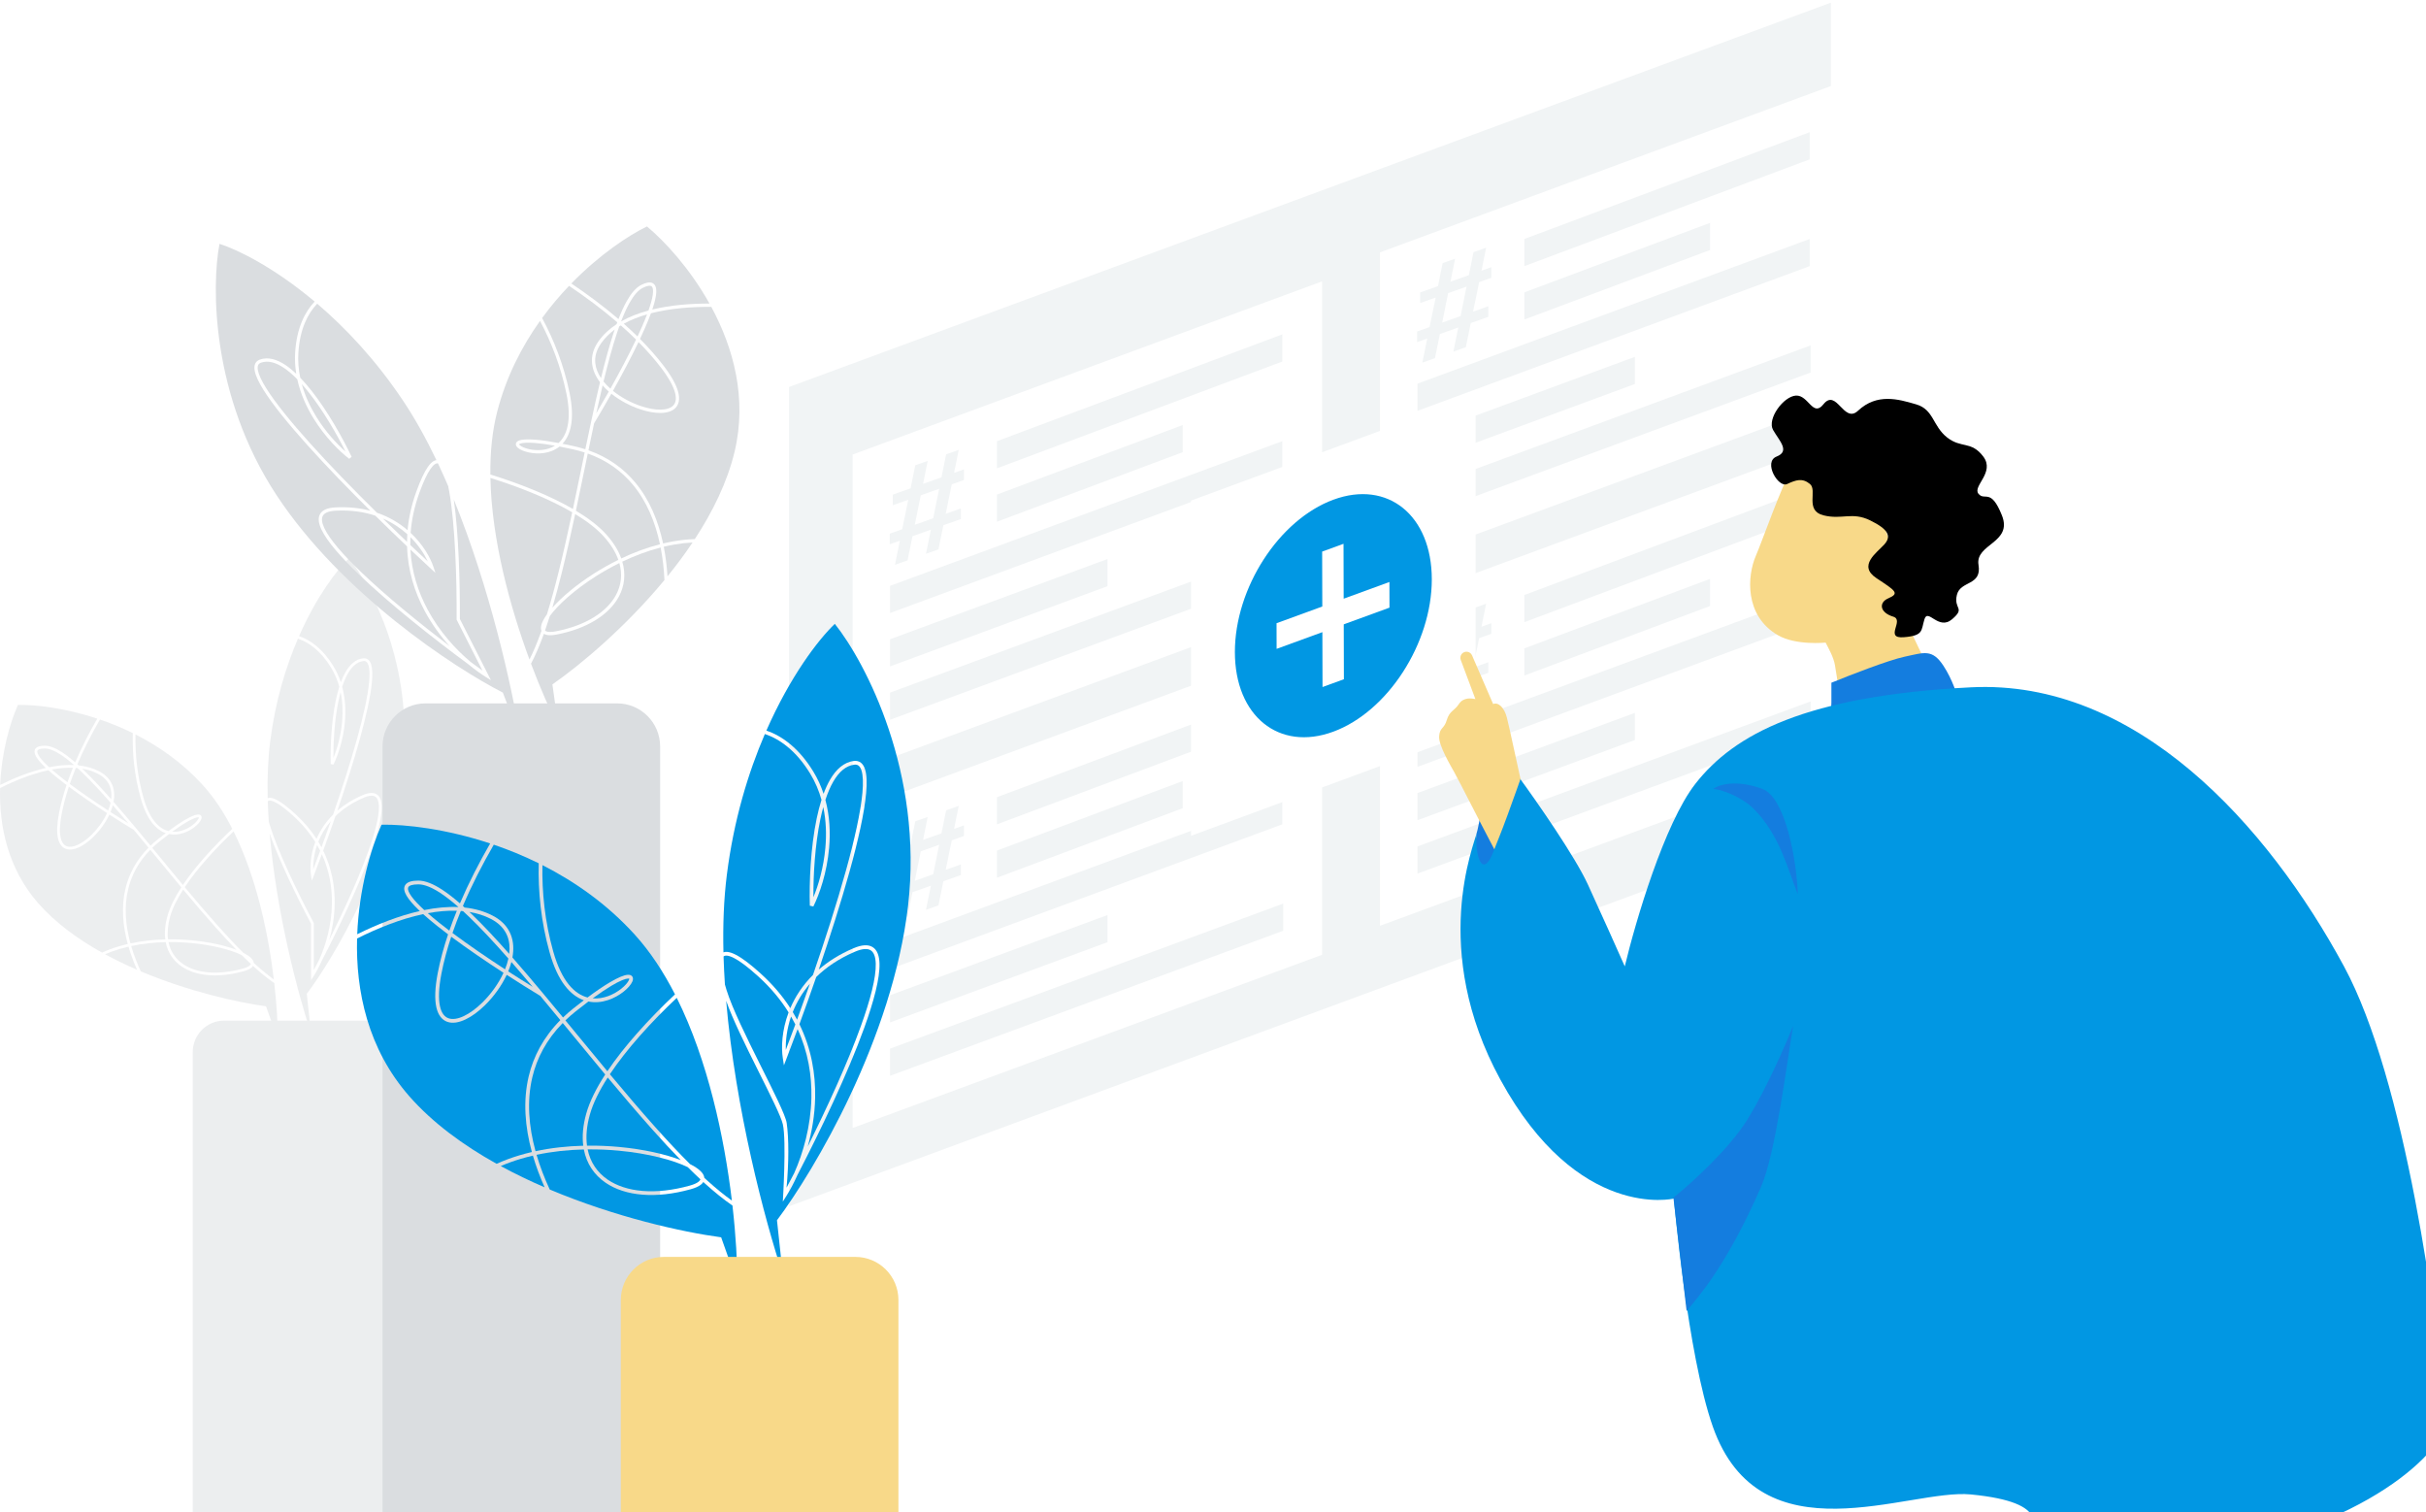 <svg width="552" height="344" viewBox="0 0 552 344" fill="none" xmlns="http://www.w3.org/2000/svg">
    <g opacity="0.5">
        <path d="M14.042 185.115C14.431 183.099 14.984 181.05 15.666 178.995C18.339 180.983 21.406 183.072 24.358 184.99C23.522 186.805 22.247 188.552 20.848 189.925C19.834 190.921 18.768 191.707 17.776 192.177C16.778 192.652 15.901 192.784 15.234 192.555C14.591 192.333 14.054 191.741 13.794 190.549C13.533 189.349 13.564 187.583 14.042 185.115Z" fill="#DADDE0"/>
        <path d="M13.431 184.996C13.839 182.888 14.422 180.747 15.141 178.602C14.511 178.126 13.905 177.658 13.331 177.2C12.478 176.52 11.693 175.861 11.002 175.238C9.125 175.637 7.213 176.227 5.324 176.943C3.508 177.632 1.721 178.434 0.018 179.288C-0.214 187.963 1.785 197.634 8.709 205.517C12.588 209.935 17.671 213.65 23.211 216.733C24.45 216.171 25.736 215.699 27.05 215.309C27.716 215.11 28.39 214.933 29.07 214.775C27.93 210.609 27.57 206.305 28.541 202.207C29.329 198.88 30.99 195.702 33.801 192.853C32.675 191.487 31.559 190.139 30.46 188.823C28.771 187.799 26.861 186.608 24.885 185.331C24.011 187.2 22.702 188.977 21.283 190.37C20.235 191.399 19.113 192.232 18.043 192.74C16.98 193.244 15.922 193.45 15.032 193.143C14.119 192.829 13.476 192.01 13.187 190.682C12.899 189.362 12.947 187.5 13.431 184.996Z" fill="#DADDE0"/>
        <path d="M31.19 220.643C28.72 219.575 26.269 218.399 23.896 217.11C24.974 216.643 26.089 216.244 27.227 215.905C27.89 215.708 28.562 215.531 29.239 215.374C29.763 217.165 30.427 218.93 31.19 220.643Z" fill="#DADDE0"/>
        <path d="M32.037 221.004C42.896 225.58 54.012 228.075 60.53 228.95L63.229 236.56C63.22 233.195 62.985 228.718 62.409 223.668C60.969 222.687 59.449 221.457 57.871 220.035C57.769 219.943 57.666 219.85 57.564 219.757C57.464 219.921 57.324 220.071 57.15 220.207C56.772 220.504 56.21 220.753 55.472 220.959C49.656 222.576 44.584 222.11 41.316 219.873C39.419 218.575 38.157 216.701 37.706 214.348C35.106 214.409 32.442 214.684 29.848 215.239C30.424 217.203 31.173 219.137 32.037 221.004Z" fill="#DADDE0"/>
        <path d="M53.15 189.153C58.328 199.547 61.053 212.342 62.313 222.843C61.038 221.94 59.691 220.838 58.287 219.573C58.102 219.407 57.917 219.238 57.731 219.066C57.698 218.665 57.458 218.291 57.116 217.956C56.761 217.607 56.262 217.265 55.651 216.937C55.554 216.885 55.454 216.833 55.352 216.781C53.475 214.912 51.527 212.824 49.536 210.594C47.078 207.842 44.559 204.878 42.032 201.848C43.446 199.724 45.153 197.579 46.955 195.533C49.008 193.203 51.174 191.015 53.15 189.153Z" fill="#DADDE0"/>
        <path d="M52.858 188.574C50.96 184.865 48.742 181.478 46.158 178.632C41.561 173.572 36.213 169.829 30.824 167.097C30.736 171.61 31.222 176.472 32.619 181.443C34.046 186.524 36.236 188.543 38.316 189.09L38.322 189.091C39.782 188.005 40.987 187.197 41.964 186.614C42.694 186.179 43.301 185.868 43.798 185.659C44.291 185.453 44.693 185.341 45.006 185.321C45.308 185.303 45.628 185.368 45.79 185.648C45.939 185.906 45.869 186.212 45.765 186.453C45.547 186.959 45.005 187.582 44.286 188.147C42.906 189.233 40.72 190.224 38.462 189.763C37.813 190.25 37.112 190.792 36.358 191.393C35.745 191.882 35.174 192.383 34.643 192.896C35.285 193.676 35.931 194.461 36.579 195.248C38.25 197.279 39.935 199.327 41.617 201.35C43.036 199.238 44.725 197.123 46.489 195.122C48.601 192.723 50.832 190.475 52.858 188.574Z" fill="#DADDE0"/>
        <path d="M22.738 163.698C25.184 164.532 27.698 165.553 30.209 166.79C30.092 171.442 30.575 176.468 32.02 181.612C33.385 186.467 35.486 188.767 37.707 189.553C37.162 189.967 36.584 190.418 35.971 190.906C35.356 191.397 34.781 191.9 34.246 192.414C33.12 191.049 32.005 189.701 30.904 188.384C29.171 186.311 27.476 184.314 25.838 182.447C26.083 181.113 26.032 179.793 25.549 178.602C25.042 177.349 24.07 176.269 22.529 175.477C21.106 174.745 19.543 174.321 17.893 174.143C17.797 174.056 17.701 173.969 17.605 173.884C19.086 170.4 20.855 166.961 22.738 163.698Z" fill="#DADDE0"/>
        <path d="M22.137 163.496C14.765 161.06 8.08 160.308 4.081 160.376C2.282 164.417 0.347 171.094 0.042 178.581C1.671 177.774 3.374 177.017 5.104 176.361C6.864 175.694 8.661 175.128 10.444 174.723C10.348 174.633 10.255 174.543 10.164 174.455C9.299 173.613 8.628 172.839 8.24 172.172C7.866 171.53 7.682 170.857 8.067 170.34C8.251 170.091 8.538 169.926 8.89 169.823C9.242 169.719 9.683 169.669 10.212 169.669C11.368 169.669 12.706 170.232 14.169 171.185C15.089 171.784 16.074 172.549 17.114 173.451C18.574 170.041 20.302 166.682 22.137 163.496Z" fill="#DADDE0"/>
        <path d="M24.608 184.411C21.631 182.475 18.546 180.369 15.875 178.375C16.295 177.153 16.759 175.93 17.26 174.712C17.382 174.721 17.505 174.731 17.627 174.742C17.948 175.037 18.275 175.344 18.608 175.663C20.632 177.606 22.838 179.979 25.167 182.627C25.038 183.218 24.848 183.816 24.608 184.411Z" fill="#DADDE0"/>
        <path d="M15.353 177.982C15.736 176.879 16.154 175.776 16.602 174.677C15.051 174.626 13.425 174.777 11.766 175.085C12.358 175.606 13.013 176.151 13.718 176.713C14.238 177.128 14.785 177.552 15.353 177.982Z" fill="#DADDE0"/>
        <path d="M16.855 174.064L16.859 174.054C15.778 173.107 14.765 172.316 13.83 171.707C12.397 170.773 11.185 170.292 10.212 170.292C9.716 170.292 9.34 170.339 9.065 170.42C8.79 170.501 8.642 170.608 8.565 170.711C8.427 170.897 8.417 171.241 8.777 171.858C9.122 172.451 9.744 173.179 10.597 174.008C10.783 174.19 10.979 174.375 11.185 174.564C13.122 174.173 15.033 173.981 16.855 174.064Z" fill="#DADDE0"/>
        <path d="M25.139 184.755C25.353 184.239 25.532 183.718 25.669 183.199C26.82 184.516 28 185.897 29.201 187.323C27.916 186.529 26.543 185.663 25.139 184.755Z" fill="#DADDE0"/>
        <path d="M24.973 178.836C25.343 179.75 25.435 180.77 25.302 181.839C23.086 179.333 20.981 177.079 19.038 175.214C18.921 175.101 18.804 174.99 18.688 174.88C19.95 175.091 21.145 175.465 22.245 176.031C23.669 176.762 24.528 177.737 24.973 178.836Z" fill="#DADDE0"/>
        <path d="M43.902 187.658C42.726 188.583 40.981 189.39 39.173 189.237C40.405 188.338 41.434 187.655 42.282 187.149C42.996 186.724 43.576 186.427 44.038 186.234C44.505 186.038 44.833 185.956 45.045 185.943C45.18 185.934 45.234 185.954 45.252 185.964C45.255 185.983 45.261 186.052 45.194 186.206C45.035 186.575 44.586 187.12 43.902 187.658Z" fill="#DADDE0"/>
        <path d="M45.256 185.967C45.258 185.969 45.259 185.969 45.259 185.969C45.259 185.969 45.259 185.969 45.258 185.969C45.258 185.968 45.257 185.968 45.256 185.967Z" fill="#DADDE0"/>
        <path d="M29.146 202.351C29.902 199.156 31.493 196.094 34.199 193.335C34.822 194.092 35.449 194.853 36.077 195.617L36.089 195.632L36.09 195.633C37.803 197.715 39.532 199.817 41.259 201.892C39.813 204.117 38.686 206.327 38.108 208.386C37.556 210.349 37.406 212.138 37.608 213.728C34.986 213.794 32.299 214.075 29.677 214.639L29.672 214.619C28.549 210.52 28.205 206.323 29.146 202.351Z" fill="#DADDE0"/>
        <path d="M38.706 208.555C39.251 206.616 40.308 204.52 41.676 202.392C44.167 205.377 46.65 208.296 49.072 211.009C50.684 212.814 52.27 214.529 53.815 216.112C51.271 215.14 47.66 214.313 43.603 213.934C41.882 213.773 40.076 213.692 38.233 213.716C38.029 212.2 38.167 210.475 38.706 208.555Z" fill="#DADDE0"/>
        <path d="M43.545 214.554C48.409 215.008 52.575 216.11 54.985 217.294C55.696 218.001 56.397 218.677 57.087 219.318C57.045 219.44 56.95 219.574 56.767 219.717C56.481 219.941 56.009 220.163 55.305 220.359C49.586 221.949 44.726 221.453 41.666 219.359C39.953 218.187 38.779 216.496 38.338 214.337C40.123 214.318 41.873 214.397 43.545 214.554Z" fill="#DADDE0"/>
        <path d="M60.91 181.586C60.803 177.105 60.964 172.754 61.476 168.697C62.627 159.582 65.029 151.724 67.795 145.305C70.259 146.141 72.975 148.048 75.309 151.86C76.17 153.267 76.786 154.744 77.206 156.245C76.896 157.219 76.632 158.261 76.407 159.34C75.38 164.261 75.156 170.028 75.263 173.838L75.852 173.969C76.883 171.905 78.112 168.323 78.471 164.25C78.695 161.703 78.58 158.953 77.855 156.259C78.227 155.116 78.662 154.085 79.165 153.216C80.108 151.587 81.262 150.578 82.661 150.403C82.974 150.364 83.203 150.433 83.382 150.577C83.57 150.729 83.735 150.99 83.859 151.39C84.108 152.194 84.153 153.441 84.007 155.064C83.717 158.296 82.691 162.868 81.266 168.005C79.746 173.482 77.78 179.58 75.79 185.344C74.033 187.092 72.826 188.998 72.026 190.863C70.754 188.893 69.142 186.972 67.132 185.146C65.396 183.569 64.028 182.544 62.977 181.999C62.453 181.727 61.989 181.564 61.586 181.523C61.342 181.497 61.114 181.517 60.91 181.586Z" fill="#DADDE0"/>
        <path d="M61.154 186.934C61.05 185.371 60.974 183.816 60.928 182.275C61.053 182.173 61.236 182.112 61.522 182.142C61.817 182.172 62.202 182.298 62.691 182.551C63.669 183.059 64.99 184.041 66.714 185.607C68.809 187.51 70.461 189.516 71.74 191.573C70.609 194.57 70.494 197.396 70.781 199.217L70.962 200.364L71.378 199.28C71.962 197.761 72.586 196.105 73.234 194.35C74.984 198.162 75.605 202.069 75.527 205.761C75.427 210.507 74.172 214.899 72.674 218.273C72.239 219.109 71.814 219.92 71.399 220.7V209.996L71.363 209.928C67.785 203.193 63.296 193.898 61.429 187.866C61.329 187.545 61.237 187.235 61.154 186.934Z" fill="#DADDE0"/>
        <path d="M61.36 189.641C62.892 207.551 67.731 225.973 70.768 235.092L69.806 226.112C76.001 217.879 89.031 195.897 91.594 173.829C94.157 151.762 84.545 133.415 79.418 127C76.634 129.664 71.999 135.745 68.044 144.732C70.626 145.621 73.44 147.617 75.839 151.535C76.572 152.733 77.133 153.977 77.55 155.241C77.867 154.386 78.225 153.599 78.627 152.904C79.615 151.197 80.907 149.995 82.584 149.785C83.04 149.728 83.444 149.828 83.772 150.093C84.091 150.35 84.309 150.739 84.453 151.205C84.74 152.132 84.773 153.481 84.626 155.119C84.331 158.411 83.291 163.028 81.865 168.171C80.438 173.316 78.618 179.005 76.755 184.45C78.291 183.123 80.182 181.915 82.5 180.921C83.869 180.333 84.959 180.241 85.727 180.733C86.495 181.224 86.806 182.213 86.844 183.433C86.92 185.891 85.902 189.725 84.309 194.134C81.572 201.709 77.084 211.124 73.234 218.544C72.626 219.908 71.98 221.11 71.351 222.108L70.777 223.019V210.152C67.504 203.984 63.461 195.662 61.36 189.641Z" fill="#DADDE0"/>
        <path d="M77.015 159.467C77.161 158.771 77.322 158.095 77.5 157.445C77.98 159.723 78.042 162.027 77.851 164.196C77.564 167.45 76.709 170.384 75.862 172.439C75.84 168.733 76.119 163.764 77.015 159.467Z" fill="#DADDE0"/>
        <path d="M72.431 191.51C73.056 189.943 73.975 188.332 75.283 186.806C74.563 188.865 73.846 190.871 73.149 192.776C72.924 192.353 72.685 191.93 72.431 191.51Z" fill="#DADDE0"/>
        <path d="M72.152 192.261C72.403 192.695 72.639 193.131 72.859 193.569C72.312 195.055 71.781 196.475 71.276 197.807C71.225 196.273 71.442 194.323 72.152 192.261Z" fill="#DADDE0"/>
        <path d="M76.149 205.775C76.088 208.642 75.615 211.381 74.922 213.853C78.16 207.354 81.517 200.031 83.724 193.923C85.319 189.509 86.295 185.777 86.223 183.453C86.186 182.282 85.888 181.575 85.392 181.257C84.896 180.94 84.067 180.925 82.745 181.493C80.049 182.649 77.951 184.101 76.329 185.688C75.387 188.414 74.441 191.062 73.535 193.532C75.529 197.611 76.233 201.815 76.149 205.775Z" fill="#DADDE0"/>
        <path d="M43.854 239.364C43.854 235.411 47.055 232.206 51.004 232.206H82.841C86.79 232.206 89.992 235.411 89.992 239.364V361.104C89.992 365.058 86.79 368.262 82.841 368.262H51.004C47.055 368.262 43.854 365.058 43.854 361.104V239.364Z" fill="#DADDE0"/>
    </g>
    <path d="M150.348 83.578C148.833 81.605 147.129 79.683 145.287 77.822C143.577 81.394 141.51 85.284 139.469 88.928C141.341 90.447 143.636 91.659 145.856 92.4C147.465 92.938 149.014 93.222 150.31 93.203C151.617 93.185 152.608 92.863 153.181 92.26C153.734 91.678 153.972 90.752 153.59 89.325C153.205 87.888 152.202 85.994 150.348 83.578Z" fill="#DADDE0"/>
    <path d="M150.923 83.126C149.338 81.062 147.552 79.056 145.621 77.118C146.021 76.269 146.399 75.44 146.749 74.639C147.269 73.45 147.73 72.32 148.113 71.278C150.299 70.712 152.626 70.334 154.998 70.104C157.279 69.883 159.592 69.8 161.845 69.819C166.85 79.079 170.062 90.604 167.134 102.811C165.493 109.653 162.206 116.373 158.093 122.653C156.486 122.705 154.88 122.878 153.289 123.154C152.481 123.294 151.677 123.461 150.879 123.651C149.787 118.539 147.801 113.692 144.535 109.776C141.884 106.596 138.398 104.041 133.889 102.454C134.319 100.378 134.749 98.327 135.179 96.319C136.387 94.314 137.734 92.009 139.104 89.578C141.046 91.135 143.392 92.361 145.644 93.113C147.307 93.668 148.939 93.973 150.34 93.953C151.73 93.934 152.952 93.594 153.716 92.789C154.501 91.963 154.724 90.736 154.299 89.145C153.876 87.565 152.804 85.576 150.923 83.126Z" fill="#DADDE0"/>
    <path d="M151.877 131.125C153.88 128.657 155.803 126.083 157.581 123.426C156.196 123.495 154.809 123.655 153.43 123.894C152.627 124.033 151.826 124.199 151.03 124.389C151.464 126.605 151.737 128.867 151.877 131.125Z" fill="#DADDE0"/>
    <path d="M151.188 131.967C142.32 142.69 132.042 151.3 125.692 155.711L127.04 165.377C125.203 161.733 122.992 156.765 120.824 150.997C121.795 149.171 122.712 147.032 123.586 144.655C123.642 144.501 123.699 144.346 123.755 144.19C123.949 144.314 124.179 144.403 124.435 144.458C124.995 144.577 125.72 144.548 126.606 144.378C133.588 143.035 138.647 139.834 140.845 135.677C142.12 133.265 142.413 130.566 141.594 127.781C144.353 126.465 147.295 125.346 150.318 124.566C150.792 126.997 151.068 129.488 151.188 131.967Z" fill="#DADDE0"/>
    <path d="M111.583 108.741C111.862 122.736 116.029 138.024 120.472 150.054C121.312 148.399 122.118 146.491 122.896 144.375C122.998 144.098 123.099 143.817 123.2 143.532C123.015 143.081 123.061 142.549 123.235 142.004C123.416 141.438 123.751 140.802 124.211 140.122C124.284 140.015 124.36 139.906 124.44 139.795C125.38 136.776 126.275 133.482 127.138 130.011C128.203 125.727 129.216 121.182 130.2 116.561C127.553 115.016 124.587 113.602 121.577 112.348C118.147 110.919 114.676 109.704 111.583 108.741Z" fill="#DADDE0"/>
    <path d="M111.572 107.959C111.524 102.937 111.989 98.094 113.136 93.643C115.176 85.725 118.726 78.833 122.873 73.013C125.442 77.847 127.601 83.364 128.866 89.484C130.159 95.739 128.973 99.087 127.093 100.784L127.087 100.789C124.961 100.391 123.255 100.157 121.911 100.047C120.908 99.964 120.1 99.95 119.465 99.989C118.836 100.028 118.353 100.12 118.014 100.266C117.688 100.406 117.388 100.647 117.372 101.036C117.358 101.394 117.598 101.688 117.839 101.893C118.347 102.325 119.256 102.71 120.319 102.939C122.361 103.38 125.196 103.289 127.309 101.59C128.257 101.772 129.288 101.985 130.408 102.235C131.319 102.438 132.193 102.677 133.031 102.948C132.785 104.134 132.539 105.326 132.293 106.522C131.657 109.608 131.015 112.719 130.362 115.801C127.716 114.272 124.786 112.882 121.839 111.654C118.309 110.184 114.737 108.938 111.572 107.959Z" fill="#DADDE0"/>
    <path d="M129.48 65.037C127.376 67.239 125.301 69.68 123.348 72.353C126.025 77.323 128.277 83.017 129.585 89.348C130.821 95.326 129.881 98.931 127.985 100.962C128.784 101.12 129.637 101.3 130.547 101.503C131.461 101.706 132.339 101.945 133.182 102.216C133.613 100.141 134.042 98.09 134.473 96.08C135.15 92.917 135.831 89.855 136.523 86.965C135.533 85.653 134.863 84.197 134.714 82.652C134.558 81.028 134.985 79.342 136.164 77.666C137.254 76.118 138.658 74.828 140.29 73.759C140.343 73.613 140.396 73.468 140.449 73.325C136.985 70.344 133.245 67.564 129.48 65.037Z" fill="#DADDE0"/>
    <path d="M129.999 64.498C136.388 57.944 142.98 53.575 147.207 51.523C151.311 54.937 157.003 61.131 161.432 69.067C159.281 69.06 157.082 69.147 154.909 69.357C152.698 69.571 150.505 69.915 148.415 70.425C148.465 70.276 148.514 70.13 148.561 69.986C149.005 68.615 149.283 67.421 149.324 66.493C149.363 65.6 149.186 64.774 148.5 64.419C148.17 64.249 147.779 64.223 147.354 64.298C146.928 64.373 146.438 64.554 145.884 64.835C144.672 65.45 143.579 66.77 142.569 68.578C141.934 69.716 141.321 71.067 140.727 72.596C137.325 69.683 133.671 66.969 129.999 64.498Z" fill="#DADDE0"/>
    <path d="M138.889 88.435C140.945 84.758 143.023 80.84 144.727 77.262C143.617 76.164 142.459 75.088 141.266 74.037C141.142 74.111 141.02 74.187 140.898 74.265C140.723 74.754 140.549 75.26 140.376 75.782C139.321 78.96 138.312 82.699 137.324 86.802C137.783 87.373 138.311 87.919 138.889 88.435Z" fill="#DADDE0"/>
    <path d="M145.059 76.56C144.052 75.571 143.009 74.6 141.937 73.65C143.534 72.77 145.32 72.069 147.228 71.52C146.893 72.397 146.506 73.335 146.076 74.319C145.758 75.044 145.418 75.793 145.059 76.56Z" fill="#DADDE0"/>
    <path d="M141.335 73.121L141.325 73.112C141.938 71.514 142.565 70.119 143.211 68.962C144.2 67.191 145.206 66.025 146.225 65.508C146.745 65.245 147.165 65.096 147.497 65.037C147.83 64.979 148.044 65.016 148.181 65.087C148.427 65.214 148.627 65.581 148.589 66.44C148.553 67.265 148.3 68.383 147.862 69.733C147.766 70.028 147.662 70.333 147.55 70.647C145.306 71.254 143.198 72.062 141.335 73.121Z" fill="#DADDE0"/>
    <path d="M138.521 89.089C138.014 88.645 137.541 88.177 137.112 87.688C136.629 89.725 136.151 91.846 135.674 94.028C136.585 92.485 137.548 90.818 138.521 89.089Z" fill="#DADDE0"/>
    <path d="M135.447 82.599C135.56 83.785 136.025 84.937 136.75 86.023C137.697 82.133 138.666 78.575 139.678 75.525C139.739 75.341 139.8 75.159 139.862 74.978C138.654 75.877 137.608 76.917 136.766 78.114C135.676 79.662 135.31 81.173 135.447 82.599Z" fill="#DADDE0"/>
    <path d="M120.453 102.206C122.193 102.581 124.465 102.527 126.275 101.399C124.491 101.082 123.037 100.89 121.871 100.794C120.891 100.714 120.119 100.701 119.529 100.738C118.933 100.774 118.544 100.859 118.314 100.958C118.168 101.021 118.122 101.071 118.109 101.091C118.116 101.113 118.148 101.192 118.302 101.322C118.672 101.637 119.442 101.988 120.453 102.206Z" fill="#DADDE0"/>
    <path d="M118.106 101.097C118.105 101.1 118.105 101.101 118.105 101.101C118.105 101.101 118.105 101.101 118.105 101.1C118.105 101.099 118.105 101.098 118.106 101.097Z" fill="#DADDE0"/>
    <path d="M143.98 110.253C141.434 107.199 138.086 104.733 133.737 103.188C133.499 104.338 133.26 105.494 133.021 106.655L133.017 106.677L133.016 106.678C132.364 109.841 131.706 113.034 131.035 116.197C133.771 117.835 136.165 119.627 137.901 121.546C139.556 123.376 140.696 125.232 141.357 127.058C144.141 125.736 147.111 124.611 150.167 123.827L150.162 123.802C149.089 118.771 147.146 114.049 143.98 110.253Z" fill="#DADDE0"/>
    <path d="M137.367 122.047C135.732 120.239 133.475 118.534 130.872 116.96C129.901 121.513 128.901 125.991 127.851 130.213C127.153 133.022 126.433 135.72 125.683 138.255C127.815 135.851 131.144 133.036 135.188 130.469C136.903 129.38 138.751 128.332 140.696 127.377C140.077 125.63 138.986 123.837 137.367 122.047Z" fill="#DADDE0"/>
    <path d="M135.589 131.108C130.741 134.187 126.98 137.593 125.105 140.155C124.748 141.298 124.384 142.402 124.013 143.462C124.124 143.572 124.297 143.666 124.568 143.724C124.991 143.814 125.607 143.803 126.452 143.641C133.317 142.32 138.138 139.199 140.195 135.308C141.347 133.129 141.649 130.675 140.927 128.105C139.045 129.034 137.255 130.05 135.589 131.108Z" fill="#DADDE0"/>
    <path d="M99.299 104.681C96.951 99.777 94.394 95.156 91.631 91.041C85.422 81.793 78.593 74.571 72.171 69.098C70.048 71.312 68.249 74.82 67.895 80.184C67.765 82.163 67.93 84.089 68.314 85.935C69.173 86.824 70.022 87.811 70.85 88.858C74.626 93.635 78.027 99.754 80.006 103.932L79.46 104.386C77.247 102.702 73.993 99.481 71.382 95.267C69.749 92.63 68.361 89.594 67.642 86.295C66.624 85.257 65.603 84.373 64.599 83.701C62.716 82.439 60.953 81.962 59.391 82.516C59.041 82.641 58.84 82.837 58.731 83.089C58.617 83.353 58.588 83.723 58.677 84.221C58.858 85.224 59.496 86.596 60.539 88.274C62.616 91.616 66.201 96.015 70.514 100.814C75.112 105.931 80.519 111.482 85.768 116.658C88.57 117.615 90.879 119.034 92.742 120.626C92.993 117.818 93.628 114.884 94.732 111.84C95.686 109.211 96.557 107.375 97.358 106.227C97.759 105.654 98.156 105.231 98.555 104.972C98.797 104.815 99.047 104.714 99.299 104.681Z" fill="#DADDE0"/>
    <path d="M101.978 110.596C101.229 108.85 100.456 107.127 99.658 105.436C99.471 105.392 99.246 105.424 98.962 105.608C98.669 105.798 98.335 106.138 97.962 106.673C97.215 107.742 96.37 109.506 95.423 112.116C94.272 115.289 93.643 118.337 93.432 121.242C96.261 123.882 97.933 126.878 98.631 129.001L99.071 130.337L98.04 129.387C96.595 128.054 95.032 126.594 93.39 125.04C93.647 130.094 95.141 134.65 97.25 138.603C99.959 143.683 103.685 147.767 107.107 150.619C108.021 151.292 108.912 151.943 109.775 152.567L103.9 140.989L103.9 140.895C103.953 131.709 103.555 119.267 102.202 111.75C102.13 111.35 102.055 110.965 101.978 110.596Z" fill="#DADDE0"/>
    <path d="M103.248 113.633C111.472 133.82 116.512 156.32 118.335 167.799L114.413 157.573C103.404 151.962 77.686 135.113 62.888 112.606C48.091 90.099 48.093 65.143 49.944 55.478C54.325 56.879 62.519 60.993 71.596 68.611C69.378 70.946 67.525 74.601 67.162 80.114C67.05 81.799 67.146 83.443 67.402 85.033C66.601 84.276 65.794 83.615 64.991 83.077C63.019 81.756 61.005 81.143 59.133 81.807C58.624 81.988 58.255 82.311 58.056 82.772C57.863 83.22 57.849 83.757 57.954 84.338C58.162 85.492 58.867 86.969 59.92 88.663C62.036 92.067 65.66 96.508 69.978 101.313C74.297 106.119 79.325 111.305 84.266 116.204C81.929 115.586 79.284 115.284 76.309 115.441C74.552 115.534 73.36 116.013 72.825 116.954C72.29 117.894 72.506 119.128 73.136 120.469C74.405 123.168 77.577 126.773 81.666 130.696C88.691 137.433 98.562 145.231 106.668 151.209C108.054 152.363 109.391 153.319 110.597 154.064L111.699 154.744L104.637 140.826C104.682 132.414 104.351 121.263 103.248 113.633Z" fill="#DADDE0"/>
    <path d="M70.282 89.32C69.748 88.644 69.208 87.998 68.665 87.39C69.412 90.109 70.611 92.634 72.001 94.878C74.088 98.246 76.595 100.965 78.611 102.737C76.599 98.716 73.58 93.49 70.282 89.32Z" fill="#DADDE0"/>
    <path d="M92.673 121.542C91.157 120.178 89.31 118.924 87.102 117.969C88.986 119.815 90.839 121.602 92.615 123.293C92.618 122.715 92.637 122.131 92.673 121.542Z" fill="#DADDE0"/>
    <path d="M93.377 122.205C93.352 122.809 93.344 123.406 93.354 123.996C94.743 125.313 96.078 126.567 97.339 127.738C96.55 126.052 95.252 124.059 93.377 122.205Z" fill="#DADDE0"/>
    <path d="M96.606 138.948C98.243 142.017 100.241 144.728 102.325 147.033C95.364 141.726 87.828 135.59 82.163 130.156C78.069 126.229 74.998 122.712 73.798 120.159C73.194 118.874 73.118 117.95 73.464 117.343C73.809 116.736 74.669 116.279 76.367 116.19C79.826 116.008 82.822 116.462 85.392 117.317C87.875 119.764 90.32 122.126 92.626 124.316C92.775 129.788 94.345 134.709 96.606 138.948Z" fill="#DADDE0"/>
    <path d="M87.039 169.831C87.039 164.419 91.421 160.031 96.828 160.031H140.414C145.82 160.031 150.203 164.419 150.203 169.831V386.498C150.203 391.91 145.82 396.298 140.414 396.298H96.828C91.421 396.298 87.039 391.91 87.039 386.498V169.831Z" fill="#DADDE0"/>
    <rect width="252.714" height="186.406" transform="matrix(0.938 -0.346 0 1 179.534 88.047)" fill="#F1F4F5"/>
    <g filter="url(#filter0_d_8842_1991)">
        <rect width="113.88" height="72.219" transform="matrix(0.938 -0.346 0 1 198 99.416)" fill="white"/>
        <rect width="69.23" height="6.178" transform="matrix(0.938 -0.351 0 1 230.839 96.374)" fill="#F1F4F5"/>
        <rect width="45.056" height="6.178" transform="matrix(0.938 -0.351 0 1 230.839 108.518)" fill="#F1F4F5"/>
        <path d="M223.333 105.201L220.562 106.184L219.177 112.902L222.641 111.672V114.085L218.649 115.502L217.528 120.994L214.691 122.001L215.812 116.509L211.623 117.996L210.502 123.488L207.632 124.506L208.753 119.015L206.444 119.834V117.421L209.281 116.414L210.667 109.697L207.137 110.95V108.537L211.194 107.097L212.25 101.867L215.087 100.86L214.031 106.09L218.22 104.603L219.276 99.373L222.146 98.354L221.09 103.584L223.333 102.788V105.201ZM216.34 113.909L217.693 107.203L213.503 108.69L212.151 115.396L216.34 113.909Z" fill="#F1F4F5"/>
        <rect width="95.152" height="6.178" transform="matrix(0.938 -0.346 0 1 206.519 129.294)" fill="#F1F4F5"/>
        <rect width="52.741" height="6.178" transform="matrix(0.938 -0.346 0 1 206.519 141.437)" fill="#F1F4F5"/>
        <rect width="95.376" height="6.178" transform="matrix(0.938 -0.346 0 1 206.519 153.58)" fill="#F1F4F5"/>
    </g>
    <g filter="url(#filter1_d_8842_1991)">
        <rect width="113.88" height="72.219" transform="matrix(0.938 -0.346 0 1 198 180.416)" fill="white"/>
        <rect width="69.23" height="6.178" transform="matrix(0.938 -0.351 0 1 230.839 177.374)" fill="#F1F4F5"/>
        <rect width="45.056" height="6.178" transform="matrix(0.938 -0.351 0 1 230.839 189.518)" fill="#F1F4F5"/>
        <path d="M223.333 186.201L220.562 187.184L219.177 193.902L222.641 192.672V195.085L218.649 196.502L217.528 201.993L214.691 203L215.812 197.509L211.623 198.996L210.502 204.487L207.632 205.506L208.753 200.014L206.444 200.834V198.421L209.281 197.414L210.667 190.697L207.137 191.95V189.537L211.194 188.097L212.25 182.867L215.087 181.86L214.031 187.09L218.22 185.603L219.276 180.373L222.146 179.354L221.09 184.584L223.333 183.788V186.201ZM216.34 194.909L217.693 188.203L213.503 189.69L212.151 196.396L216.34 194.909Z" fill="#F1F4F5"/>
        <rect width="95.152" height="6.178" transform="matrix(0.938 -0.346 0 1 206.519 210.294)" fill="#F1F4F5"/>
        <rect width="52.741" height="6.178" transform="matrix(0.938 -0.346 0 1 206.519 222.436)" fill="#F1F4F5"/>
        <rect width="95.376" height="6.178" transform="matrix(0.938 -0.346 0 1 206.519 234.58)" fill="#F1F4F5"/>
    </g>
    <g filter="url(#filter2_d_8842_1991)">
        <rect width="113.88" height="72.219" transform="matrix(0.938 -0.346 0 1 318 53.416)" fill="white"/>
        <rect width="69.23" height="6.178" transform="matrix(0.938 -0.351 0 1 350.839 50.374)" fill="#F1F4F5"/>
        <rect width="45.056" height="6.178" transform="matrix(0.938 -0.351 0 1 350.839 62.518)" fill="#F1F4F5"/>
        <path d="M343.333 59.201L340.562 60.184L339.177 66.902L342.641 65.672V68.085L338.649 69.502L337.528 74.993L334.691 76.001L335.812 70.509L331.623 71.996L330.502 77.488L327.632 78.506L328.753 73.014L326.444 73.834V71.421L329.281 70.414L330.667 63.697L327.137 64.95V62.537L331.194 61.097L332.25 55.867L335.087 54.86L334.031 60.09L338.22 58.603L339.276 53.373L342.146 52.354L341.09 57.584L343.333 56.788V59.201ZM336.34 67.909L337.693 61.203L333.503 62.69L332.151 69.396L336.34 67.909Z" fill="#F1F4F5"/>
        <rect width="95.152" height="6.178" transform="matrix(0.938 -0.346 0 1 326.519 83.294)" fill="#F1F4F5"/>
        <rect width="52.741" height="6.178" transform="matrix(0.938 -0.346 0 1 326.519 95.436)" fill="#F1F4F5"/>
        <rect width="95.376" height="6.178" transform="matrix(0.938 -0.346 0 1 326.519 107.58)" fill="#F1F4F5"/>
    </g>
    <g filter="url(#filter3_d_8842_1991)">
        <rect width="113.88" height="72.219" transform="matrix(0.938 -0.346 0 1 318 134.416)" fill="white"/>
        <rect width="69.23" height="6.178" transform="matrix(0.938 -0.351 0 1 350.839 131.374)" fill="#F1F4F5"/>
        <rect width="45.056" height="6.178" transform="matrix(0.938 -0.351 0 1 350.839 143.518)" fill="#F1F4F5"/>
        <path d="M343.333 140.201L340.562 141.184L339.177 147.902L342.641 146.672V149.085L338.649 150.502L337.528 155.994L334.691 157.001L335.812 151.509L331.623 152.996L330.502 158.488L327.632 159.506L328.753 154.015L326.444 154.834V152.421L329.281 151.414L330.667 144.697L327.137 145.95V143.537L331.194 142.097L332.25 136.867L335.087 135.86L334.031 141.09L338.22 139.603L339.276 134.373L342.146 133.354L341.09 138.584L343.333 137.788V140.201ZM336.34 148.909L337.693 142.203L333.503 143.69L332.151 150.396L336.34 148.909Z" fill="#F1F4F5"/>
        <rect width="95.152" height="6.178" transform="matrix(0.938 -0.346 0 1 326.519 164.294)" fill="#F1F4F5"/>
        <rect width="52.741" height="6.178" transform="matrix(0.938 -0.346 0 1 326.519 176.437)" fill="#F1F4F5"/>
        <rect width="95.376" height="6.178" transform="matrix(0.938 -0.346 0 1 326.519 188.58)" fill="#F1F4F5"/>
    </g>
    <g filter="url(#filter4_d_8842_1991)">
        <rect width="69.034" height="76.266" transform="matrix(0.938 -0.346 0 1 281 107.894)" fill="white"/>
        <ellipse rx="23.884" ry="26.386" transform="matrix(0.938 -0.346 0 1 313.382 134.08)" fill="#0197E3"/>
        <path fill-rule="evenodd" clip-rule="evenodd" d="M310.887 137.825L310.921 150.312L315.784 148.537L315.75 136.049L326.157 132.249L326.141 126.414L315.733 130.214L315.699 117.723L310.836 119.499L310.87 131.99L300.458 135.792L300.474 141.627L310.887 137.825Z" fill="white"/>
    </g>
    <path d="M399.499 126.5C401.04 122.919 404.999 111.5 407.899 106.048C410.031 105.726 420.122 115.212 425.57 116.865C431.018 118.518 431.371 132.842 432.312 138.489L438.984 152.469L418.485 157.014C418.278 156.164 417.797 153.13 417.521 151.367C417.246 149.604 416.054 147.487 415.389 146.202C415.389 146.202 408.627 146.91 404.499 144.5C396.859 140.038 397.572 130.976 399.499 126.5Z" fill="#F8D989"/>
    <path d="M433.18 144.978C428.622 145.338 433.397 141.098 430.793 140.307C427.61 139.341 427.494 137.059 429.635 136.139C432.312 134.989 431.299 134.414 426.958 131.54C422.618 128.665 427.103 125.719 428.767 123.85C430.431 121.982 429.635 120.401 425.511 118.388C421.388 116.376 419.145 118.316 414.876 117.239C410.608 116.161 413.574 111.561 411.838 110.124C410.102 108.687 408.655 109.19 406.629 110.124C404.603 111.058 401.131 105.093 404.242 103.872C407.352 102.65 404.893 100.35 403.446 97.835C401.999 95.32 405.833 90.145 408.655 90.002C411.476 89.858 412.5 95 414.876 92C417.888 88.199 419.5 96.5 422.762 93.451C427.093 89.403 431.905 90.806 435.882 91.966L436 92C440 93.165 439.738 96.908 443 99.5C446.262 102.093 448.534 100.243 451.267 103.872C454 107.5 448.735 110.627 450.182 112.352C451.629 114.076 452.968 110.914 455.5 117.239C458.032 123.563 449.386 123.706 450.182 128.521C450.978 133.336 446.058 132.043 445.262 135.348C444.466 138.654 447.288 138.223 444.177 140.882C441.066 143.541 438.679 138.295 437.883 140.882C437.087 143.469 437.738 144.619 433.18 144.978Z" fill="black"/>
    <path d="M338.216 181.389C336.574 185.559 336.5 188 336 189.5C335.5 193 335.484 194.843 335.987 196.109C336.49 197.375 337.366 199.353 337.454 199.198L341.383 195.401L344.076 183.05C344.355 181.706 346.449 178.484 345.222 176.19C344.695 175.207 340.268 176.177 338.216 181.389Z" fill="#147DDF"/>
    <path d="M416.705 159.846C416.705 161.909 415.938 164.287 415.555 165.219L445.773 159.846C445.432 158.341 444.24 154.559 442.195 151.464C439.64 147.596 437.851 148.456 433.315 149.423C429.686 150.196 420.729 153.685 416.705 155.333V159.846Z" fill="#147DDF"/>
    <path d="M369.694 219.863C372.106 209.779 378.696 187.354 385.761 178.321C394.592 167.03 410.872 158.296 448.432 156.378C485.992 154.461 515.89 187.588 533.34 219.863C547.3 245.683 554.692 300.425 556.642 324.569C553.344 332.558 535.192 350.048 488.971 356.099C431.195 363.661 486.005 343.679 448.432 340.011C434.324 338.634 400.497 355.189 389.721 324.569C383.913 308.065 380.867 272.695 380.867 272.695C380.867 272.695 359.039 277.952 341.392 245.64C325.219 216.028 335.5 192 336.001 189.5C335.5 194 337.15 200.69 339.902 193.553C345.321 179.5 345.849 177.417 345.721 176.969C345.688 176.923 345.654 176.878 345.622 176.833C345.59 176.807 345.56 176.779 345.541 176.723C345.568 176.759 345.595 176.796 345.622 176.833C345.66 176.865 345.7 176.894 345.721 176.969C349.805 182.559 358.353 194.841 361.289 201.222C364.268 207.698 368.134 216.348 369.694 219.863Z" fill="#0197E3"/>
    <path d="M397.678 254.587C393.422 261.49 384.626 269.393 380.76 272.482L383.764 298.291C386 295.5 392.621 288.5 400.657 270.139C404 262.5 406.544 242.089 407.999 233.39C406.332 237.58 401.934 247.685 397.678 254.587Z" fill="#147DDF"/>
    <path d="M399 184C396.276 181.273 391.684 179.599 389.805 179.492C391.578 178.214 395.722 177.532 401 179.492C406.278 181.452 408.815 195.825 409.063 203.458C406.793 197.848 405 190.006 399 184Z" fill="#147DDF"/>
    <path d="M342.882 163.31C343.51 165.809 345.182 173.741 345.967 177.224C345.761 177.811 344.877 180.364 343.094 185.244C341.498 189.611 340.753 191.315 340.009 193.232C335.839 185.319 332.449 178.53 330.99 175.861C330.106 174.242 327.344 169.671 327.456 167.57C327.569 165.468 328.578 165.923 329.195 163.821C329.812 161.72 330.956 161.714 331.944 160.187C333.01 158.54 334.917 158.899 335.702 159.051L332.375 150.152C332.129 149.494 332.413 148.756 333.037 148.433C333.75 148.063 334.627 148.376 334.946 149.114L339.741 160.187C340.788 159.695 342.254 160.811 342.882 163.31Z" fill="#F8D989"/>
    <path d="M100.445 221.499C100.979 218.74 101.736 215.934 102.669 213.121C106.328 215.843 110.527 218.703 114.568 221.328C113.425 223.813 111.679 226.205 109.763 228.085C108.375 229.448 106.915 230.524 105.558 231.168C104.191 231.817 102.991 231.999 102.078 231.685C101.197 231.381 100.462 230.571 100.106 228.939C99.748 227.296 99.792 224.878 100.445 221.499Z" fill="#0197E3"/>
    <path d="M99.609 221.337C100.168 218.451 100.966 215.519 101.951 212.583C101.087 211.932 100.258 211.291 99.472 210.664C98.304 209.732 97.23 208.831 96.283 207.978C93.714 208.524 91.096 209.332 88.51 210.312C86.024 211.254 83.578 212.353 81.246 213.523C80.928 225.399 83.666 238.639 93.144 249.431C98.456 255.479 105.414 260.565 112.998 264.785C114.695 264.017 116.455 263.371 118.254 262.836C119.166 262.565 120.089 262.321 121.019 262.105C119.459 256.402 118.967 250.51 120.295 244.899C121.374 240.345 123.648 235.993 127.497 232.093C125.955 230.223 124.428 228.378 122.923 226.576C120.61 225.175 117.995 223.543 115.29 221.796C114.094 224.354 112.302 226.787 110.359 228.694C108.924 230.103 107.388 231.243 105.923 231.938C104.469 232.629 103.019 232.91 101.801 232.491C100.551 232.06 99.671 230.939 99.275 229.121C98.881 227.315 98.947 224.765 99.609 221.337Z" fill="#0197E3"/>
    <path d="M123.922 270.138C120.54 268.677 117.185 267.067 113.936 265.302C115.413 264.663 116.938 264.116 118.496 263.653C119.405 263.383 120.325 263.141 121.252 262.926C121.968 265.378 122.878 267.794 123.922 270.138Z" fill="#0197E3"/>
    <path d="M125.082 270.633C139.949 276.897 155.167 280.314 164.089 281.511L167.784 291.93C167.773 287.323 167.451 281.193 166.662 274.281C164.691 272.938 162.61 271.254 160.449 269.307C160.309 269.181 160.169 269.054 160.029 268.926C159.892 269.15 159.7 269.356 159.463 269.542C158.944 269.949 158.176 270.29 157.165 270.571C149.203 272.785 142.259 272.147 137.785 269.085C135.188 267.308 133.46 264.742 132.843 261.521C129.283 261.605 125.636 261.981 122.084 262.74C122.874 265.429 123.899 268.077 125.082 270.633Z" fill="#0197E3"/>
    <path d="M153.986 227.028C161.075 241.258 164.805 258.774 166.53 273.151C164.785 271.914 162.942 270.406 161.019 268.674C160.766 268.446 160.513 268.215 160.258 267.98C160.213 267.432 159.884 266.92 159.416 266.46C158.93 265.982 158.246 265.514 157.41 265.065C157.277 264.994 157.141 264.923 157 264.852C154.432 262.293 151.764 259.435 149.039 256.382C145.674 252.614 142.225 248.556 138.766 244.408C140.702 241.501 143.038 238.563 145.505 235.763C148.315 232.573 151.281 229.577 153.986 227.028Z" fill="#0197E3"/>
    <path d="M153.586 226.236C150.988 221.157 147.952 216.52 144.413 212.625C138.12 205.697 130.798 200.573 123.422 196.833C123.3 203.011 123.966 209.667 125.878 216.473C127.833 223.429 130.83 226.193 133.678 226.941L133.686 226.943C135.685 225.456 137.334 224.35 138.672 223.552C139.671 222.957 140.503 222.53 141.183 222.245C141.858 221.963 142.408 221.809 142.837 221.782C143.25 221.757 143.688 221.847 143.91 222.23C144.114 222.582 144.018 223.001 143.876 223.331C143.577 224.025 142.835 224.877 141.852 225.651C139.962 227.137 136.969 228.494 133.878 227.863C132.989 228.529 132.03 229.271 130.997 230.095C130.158 230.764 129.376 231.45 128.649 232.152C129.529 233.219 130.413 234.294 131.3 235.372C133.587 238.153 135.894 240.957 138.198 243.726C140.14 240.835 142.452 237.94 144.866 235.199C147.759 231.916 150.813 228.838 153.586 226.236Z" fill="#0197E3"/>
    <path d="M112.352 192.179C115.699 193.321 119.141 194.718 122.579 196.412C122.419 202.781 123.081 209.662 125.059 216.703C126.926 223.351 129.804 226.499 132.845 227.576C132.098 228.143 131.306 228.759 130.467 229.428C129.625 230.1 128.839 230.789 128.106 231.493C126.565 229.624 125.037 227.779 123.53 225.975C121.158 223.138 118.837 220.404 116.594 217.847C116.931 216.021 116.86 214.213 116.2 212.583C115.505 210.868 114.174 209.389 112.065 208.305C110.116 207.303 107.977 206.722 105.718 206.479C105.586 206.359 105.455 206.241 105.324 206.124C107.352 201.354 109.773 196.645 112.352 192.179Z" fill="#0197E3"/>
    <path d="M111.528 191.903C101.435 188.568 92.284 187.537 86.809 187.631C84.346 193.163 81.697 202.304 81.279 212.554C83.51 211.449 85.841 210.413 88.209 209.515C90.619 208.601 93.079 207.828 95.519 207.273C95.388 207.149 95.261 207.027 95.136 206.905C93.952 205.753 93.033 204.693 92.502 203.78C91.99 202.901 91.739 201.979 92.265 201.272C92.518 200.932 92.911 200.706 93.392 200.564C93.874 200.422 94.478 200.354 95.202 200.354C96.785 200.354 98.617 201.124 100.62 202.429C101.879 203.25 103.228 204.296 104.652 205.531C106.651 200.862 109.016 196.264 111.528 191.903Z" fill="#0197E3"/>
    <path d="M114.911 220.535C110.836 217.885 106.612 215.002 102.955 212.272C103.53 210.599 104.165 208.925 104.851 207.257C105.019 207.269 105.186 207.283 105.353 207.299C105.793 207.702 106.241 208.123 106.696 208.559C109.467 211.219 112.487 214.468 115.677 218.093C115.5 218.902 115.24 219.721 114.911 220.535Z" fill="#0197E3"/>
    <path d="M102.241 211.734C102.765 210.225 103.337 208.715 103.95 207.21C101.827 207.14 99.601 207.347 97.33 207.769C98.14 208.481 99.037 209.227 100.002 209.997C100.714 210.565 101.463 211.146 102.241 211.734Z" fill="#0197E3"/>
    <path d="M104.296 206.371L104.302 206.357C102.823 205.061 101.436 203.977 100.155 203.143C98.194 201.865 96.534 201.206 95.202 201.206C94.523 201.206 94.008 201.271 93.632 201.381C93.256 201.492 93.053 201.639 92.948 201.781C92.759 202.034 92.745 202.505 93.237 203.351C93.71 204.163 94.562 205.159 95.729 206.294C95.984 206.542 96.253 206.796 96.535 207.055C99.186 206.519 101.803 206.257 104.296 206.371Z" fill="#0197E3"/>
    <path d="M115.638 221.007C115.931 220.3 116.176 219.587 116.363 218.876C117.939 220.68 119.554 222.57 121.2 224.523C119.44 223.436 117.561 222.25 115.638 221.007Z" fill="#0197E3"/>
    <path d="M115.411 212.903C115.918 214.155 116.043 215.552 115.862 217.015C112.828 213.584 109.945 210.498 107.285 207.944C107.125 207.79 106.965 207.638 106.806 207.488C108.535 207.776 110.17 208.289 111.676 209.063C113.625 210.065 114.802 211.399 115.411 212.903Z" fill="#0197E3"/>
    <path d="M141.326 224.981C139.716 226.247 137.327 227.353 134.851 227.143C136.538 225.912 137.947 224.976 139.108 224.285C140.084 223.702 140.879 223.296 141.512 223.031C142.151 222.764 142.599 222.651 142.89 222.633C143.075 222.621 143.149 222.649 143.173 222.662C143.177 222.687 143.185 222.783 143.095 222.993C142.877 223.498 142.261 224.245 141.326 224.981Z" fill="#0197E3"/>
    <path d="M143.18 222.666C143.182 222.669 143.183 222.669 143.183 222.669L143.182 222.668L143.18 222.666Z" fill="#0197E3"/>
    <path d="M121.123 245.096C122.159 240.722 124.337 236.53 128.042 232.754C128.895 233.789 129.753 234.832 130.613 235.878L130.629 235.897L130.63 235.899C132.975 238.75 135.343 241.627 137.707 244.468C135.728 247.514 134.185 250.54 133.393 253.359C132.638 256.046 132.432 258.496 132.709 260.671C129.119 260.763 125.44 261.147 121.851 261.919L121.844 261.891C120.307 256.28 119.836 250.534 121.123 245.096Z" fill="#0197E3"/>
    <path d="M134.212 253.589C134.958 250.936 136.404 248.067 138.278 245.153C141.688 249.239 145.088 253.236 148.404 256.95C150.61 259.42 152.781 261.768 154.896 263.937C151.413 262.606 146.471 261.473 140.915 260.954C138.56 260.734 136.088 260.623 133.564 260.655C133.285 258.581 133.474 256.218 134.212 253.589Z" fill="#0197E3"/>
    <path d="M140.836 261.802C147.496 262.425 153.2 263.932 156.498 265.554C157.472 266.522 158.431 267.447 159.376 268.325C159.319 268.492 159.189 268.675 158.938 268.871C158.546 269.179 157.9 269.482 156.937 269.75C149.107 271.927 142.453 271.248 138.265 268.382C135.92 266.777 134.312 264.461 133.707 261.506C136.152 261.48 138.548 261.588 140.836 261.802Z" fill="#0197E3"/>
    <path d="M164.609 216.668C164.464 210.533 164.684 204.577 165.385 199.023C166.961 186.543 170.249 175.786 174.035 166.998C177.409 168.143 181.127 170.754 184.322 175.973C185.501 177.899 186.345 179.921 186.92 181.975C186.496 183.309 186.134 184.736 185.826 186.213C184.42 192.949 184.113 200.845 184.26 206.061L185.066 206.24C186.477 203.414 188.16 198.51 188.651 192.935C188.958 189.447 188.8 185.682 187.808 181.994C188.318 180.43 188.913 179.019 189.602 177.829C190.893 175.598 192.473 174.217 194.388 173.977C194.817 173.924 195.13 174.018 195.375 174.216C195.633 174.424 195.859 174.781 196.028 175.328C196.369 176.43 196.43 178.137 196.231 180.358C195.834 184.783 194.429 191.042 192.478 198.075C190.398 205.573 187.706 213.923 184.982 221.814C182.575 224.207 180.924 226.815 179.828 229.369C178.086 226.671 175.88 224.042 173.128 221.542C170.751 219.383 168.878 217.98 167.44 217.234C166.722 216.861 166.087 216.639 165.536 216.582C165.201 216.547 164.889 216.573 164.609 216.668Z" fill="#0197E3"/>
    <path d="M164.944 223.991C164.802 221.851 164.697 219.721 164.634 217.612C164.805 217.472 165.056 217.389 165.448 217.429C165.852 217.471 166.379 217.643 167.049 217.99C168.387 218.685 170.195 220.029 172.556 222.173C175.424 224.779 177.685 227.525 179.436 230.342C177.888 234.444 177.731 238.313 178.124 240.806L178.371 242.376L178.941 240.893C179.741 238.813 180.595 236.545 181.482 234.143C183.879 239.361 184.728 244.71 184.622 249.766C184.484 256.263 182.766 262.276 180.715 266.894C180.12 268.039 179.537 269.149 178.97 270.217C179.5 264.5 179.5 259 179 255.5C178.5 252 167.877 233.524 165.32 225.266C165.184 224.827 165.058 224.401 164.944 223.991Z" fill="#0197E3"/>
    <path d="M165.226 227.696C167.324 252.215 173.948 277.436 178.106 289.921L176.79 277.626C185.27 266.355 203.108 236.261 206.617 206.049C210.126 175.838 196.967 150.72 189.949 141.938C186.136 145.585 179.791 153.91 174.377 166.214C177.912 167.431 181.764 170.164 185.048 175.527C186.052 177.167 186.82 178.87 187.391 180.601C187.825 179.431 188.314 178.353 188.865 177.401C190.218 175.064 191.987 173.419 194.283 173.132C194.907 173.054 195.46 173.19 195.909 173.553C196.346 173.905 196.644 174.438 196.841 175.076C197.234 176.345 197.28 178.191 197.079 180.435C196.675 184.941 195.251 191.262 193.298 198.303C191.344 205.346 188.854 213.134 186.303 220.589C188.405 218.773 190.994 217.119 194.168 215.757C196.042 214.953 197.533 214.827 198.585 215.5C199.637 216.173 200.063 217.526 200.115 219.197C200.219 222.562 198.825 227.812 196.644 233.848C192.897 244.217 186.753 257.107 181.481 267.265C180.65 269.133 179.765 270.779 178.904 272.144L178.119 273.391C178.119 273.391 178.983 259.5 178.119 255.776C177.254 252.052 168.102 235.939 165.226 227.696Z" fill="#0197E3"/>
    <path d="M186.659 186.387C186.858 185.434 187.078 184.508 187.322 183.619C187.98 186.738 188.065 189.891 187.803 192.86C187.411 197.316 186.24 201.332 185.079 204.146C185.05 199.071 185.432 192.269 186.659 186.387Z" fill="#0197E3"/>
    <path d="M180.382 230.255C181.238 228.109 182.496 225.903 184.287 223.815C183.302 226.634 182.319 229.379 181.366 231.988C181.058 231.408 180.73 230.83 180.382 230.255Z" fill="#0197E3"/>
    <path d="M180.001 231.282C180.345 231.877 180.667 232.474 180.968 233.074C180.22 235.109 179.493 237.053 178.801 238.875C178.732 236.775 179.029 234.106 180.001 231.282Z" fill="#0197E3"/>
    <path d="M185.473 249.784C185.39 253.709 184.742 257.458 183.792 260.843C188.227 251.946 192.822 241.921 195.843 233.558C198.027 227.515 199.363 222.406 199.264 219.224C199.214 217.621 198.806 216.653 198.127 216.218C197.448 215.784 196.313 215.764 194.503 216.541C190.813 218.124 187.939 220.112 185.72 222.285C184.43 226.016 183.134 229.642 181.894 233.024C184.624 238.607 185.587 244.363 185.473 249.784Z" fill="#0197E3"/>
    <path d="M141.26 295.769C141.26 290.357 145.642 285.969 151.049 285.969H194.635C200.042 285.969 204.424 290.357 204.424 295.769V382.436C204.424 387.848 200.042 392.236 194.635 392.236H151.049C145.642 392.236 141.26 387.848 141.26 382.436V295.769Z" fill="#F8D989"/>
    <defs>
        <filter id="filter0_d_8842_1991" x="182" y="52" width="130.841" height="135.635" filterUnits="userSpaceOnUse" color-interpolation-filters="sRGB">
            <feFlood flood-opacity="0" result="BackgroundImageFix"/>
            <feColorMatrix in="SourceAlpha" type="matrix" values="0 0 0 0 0 0 0 0 0 0 0 0 0 0 0 0 0 0 127 0" result="hardAlpha"/>
            <feOffset dx="-4" dy="4"/>
            <feGaussianBlur stdDeviation="6"/>
            <feColorMatrix type="matrix" values="0 0 0 0 0 0 0 0 0 0 0 0 0 0 0 0 0 0 0.3 0"/>
            <feBlend mode="normal" in2="BackgroundImageFix" result="effect1_dropShadow_8842_1991"/>
            <feBlend mode="normal" in="SourceGraphic" in2="effect1_dropShadow_8842_1991" result="shape"/>
        </filter>
        <filter id="filter1_d_8842_1991" x="182" y="133" width="130.841" height="135.635" filterUnits="userSpaceOnUse" color-interpolation-filters="sRGB">
            <feFlood flood-opacity="0" result="BackgroundImageFix"/>
            <feColorMatrix in="SourceAlpha" type="matrix" values="0 0 0 0 0 0 0 0 0 0 0 0 0 0 0 0 0 0 127 0" result="hardAlpha"/>
            <feOffset dx="-4" dy="4"/>
            <feGaussianBlur stdDeviation="6"/>
            <feColorMatrix type="matrix" values="0 0 0 0 0 0 0 0 0 0 0 0 0 0 0 0 0 0 0.3 0"/>
            <feBlend mode="normal" in2="BackgroundImageFix" result="effect1_dropShadow_8842_1991"/>
            <feBlend mode="normal" in="SourceGraphic" in2="effect1_dropShadow_8842_1991" result="shape"/>
        </filter>
        <filter id="filter2_d_8842_1991" x="302" y="6" width="130.841" height="135.635" filterUnits="userSpaceOnUse" color-interpolation-filters="sRGB">
            <feFlood flood-opacity="0" result="BackgroundImageFix"/>
            <feColorMatrix in="SourceAlpha" type="matrix" values="0 0 0 0 0 0 0 0 0 0 0 0 0 0 0 0 0 0 127 0" result="hardAlpha"/>
            <feOffset dx="-4" dy="4"/>
            <feGaussianBlur stdDeviation="6"/>
            <feColorMatrix type="matrix" values="0 0 0 0 0 0 0 0 0 0 0 0 0 0 0 0 0 0 0.3 0"/>
            <feBlend mode="normal" in2="BackgroundImageFix" result="effect1_dropShadow_8842_1991"/>
            <feBlend mode="normal" in="SourceGraphic" in2="effect1_dropShadow_8842_1991" result="shape"/>
        </filter>
        <filter id="filter3_d_8842_1991" x="302" y="87" width="130.841" height="135.635" filterUnits="userSpaceOnUse" color-interpolation-filters="sRGB">
            <feFlood flood-opacity="0" result="BackgroundImageFix"/>
            <feColorMatrix in="SourceAlpha" type="matrix" values="0 0 0 0 0 0 0 0 0 0 0 0 0 0 0 0 0 0 127 0" result="hardAlpha"/>
            <feOffset dx="-4" dy="4"/>
            <feGaussianBlur stdDeviation="6"/>
            <feColorMatrix type="matrix" values="0 0 0 0 0 0 0 0 0 0 0 0 0 0 0 0 0 0 0.3 0"/>
            <feBlend mode="normal" in2="BackgroundImageFix" result="effect1_dropShadow_8842_1991"/>
            <feBlend mode="normal" in="SourceGraphic" in2="effect1_dropShadow_8842_1991" result="shape"/>
        </filter>
        <filter id="filter4_d_8842_1991" x="249" y="68" width="108.767" height="144.16" filterUnits="userSpaceOnUse" color-interpolation-filters="sRGB">
            <feFlood flood-opacity="0" result="BackgroundImageFix"/>
            <feColorMatrix in="SourceAlpha" type="matrix" values="0 0 0 0 0 0 0 0 0 0 0 0 0 0 0 0 0 0 127 0" result="hardAlpha"/>
            <feOffset dx="-10" dy="6"/>
            <feGaussianBlur stdDeviation="11"/>
            <feColorMatrix type="matrix" values="0 0 0 0 0.008 0 0 0 0 0.008 0 0 0 0 0.008 0 0 0 0.4 0"/>
            <feBlend mode="normal" in2="BackgroundImageFix" result="effect1_dropShadow_8842_1991"/>
            <feBlend mode="normal" in="SourceGraphic" in2="effect1_dropShadow_8842_1991" result="shape"/>
        </filter>
    </defs>
</svg>
